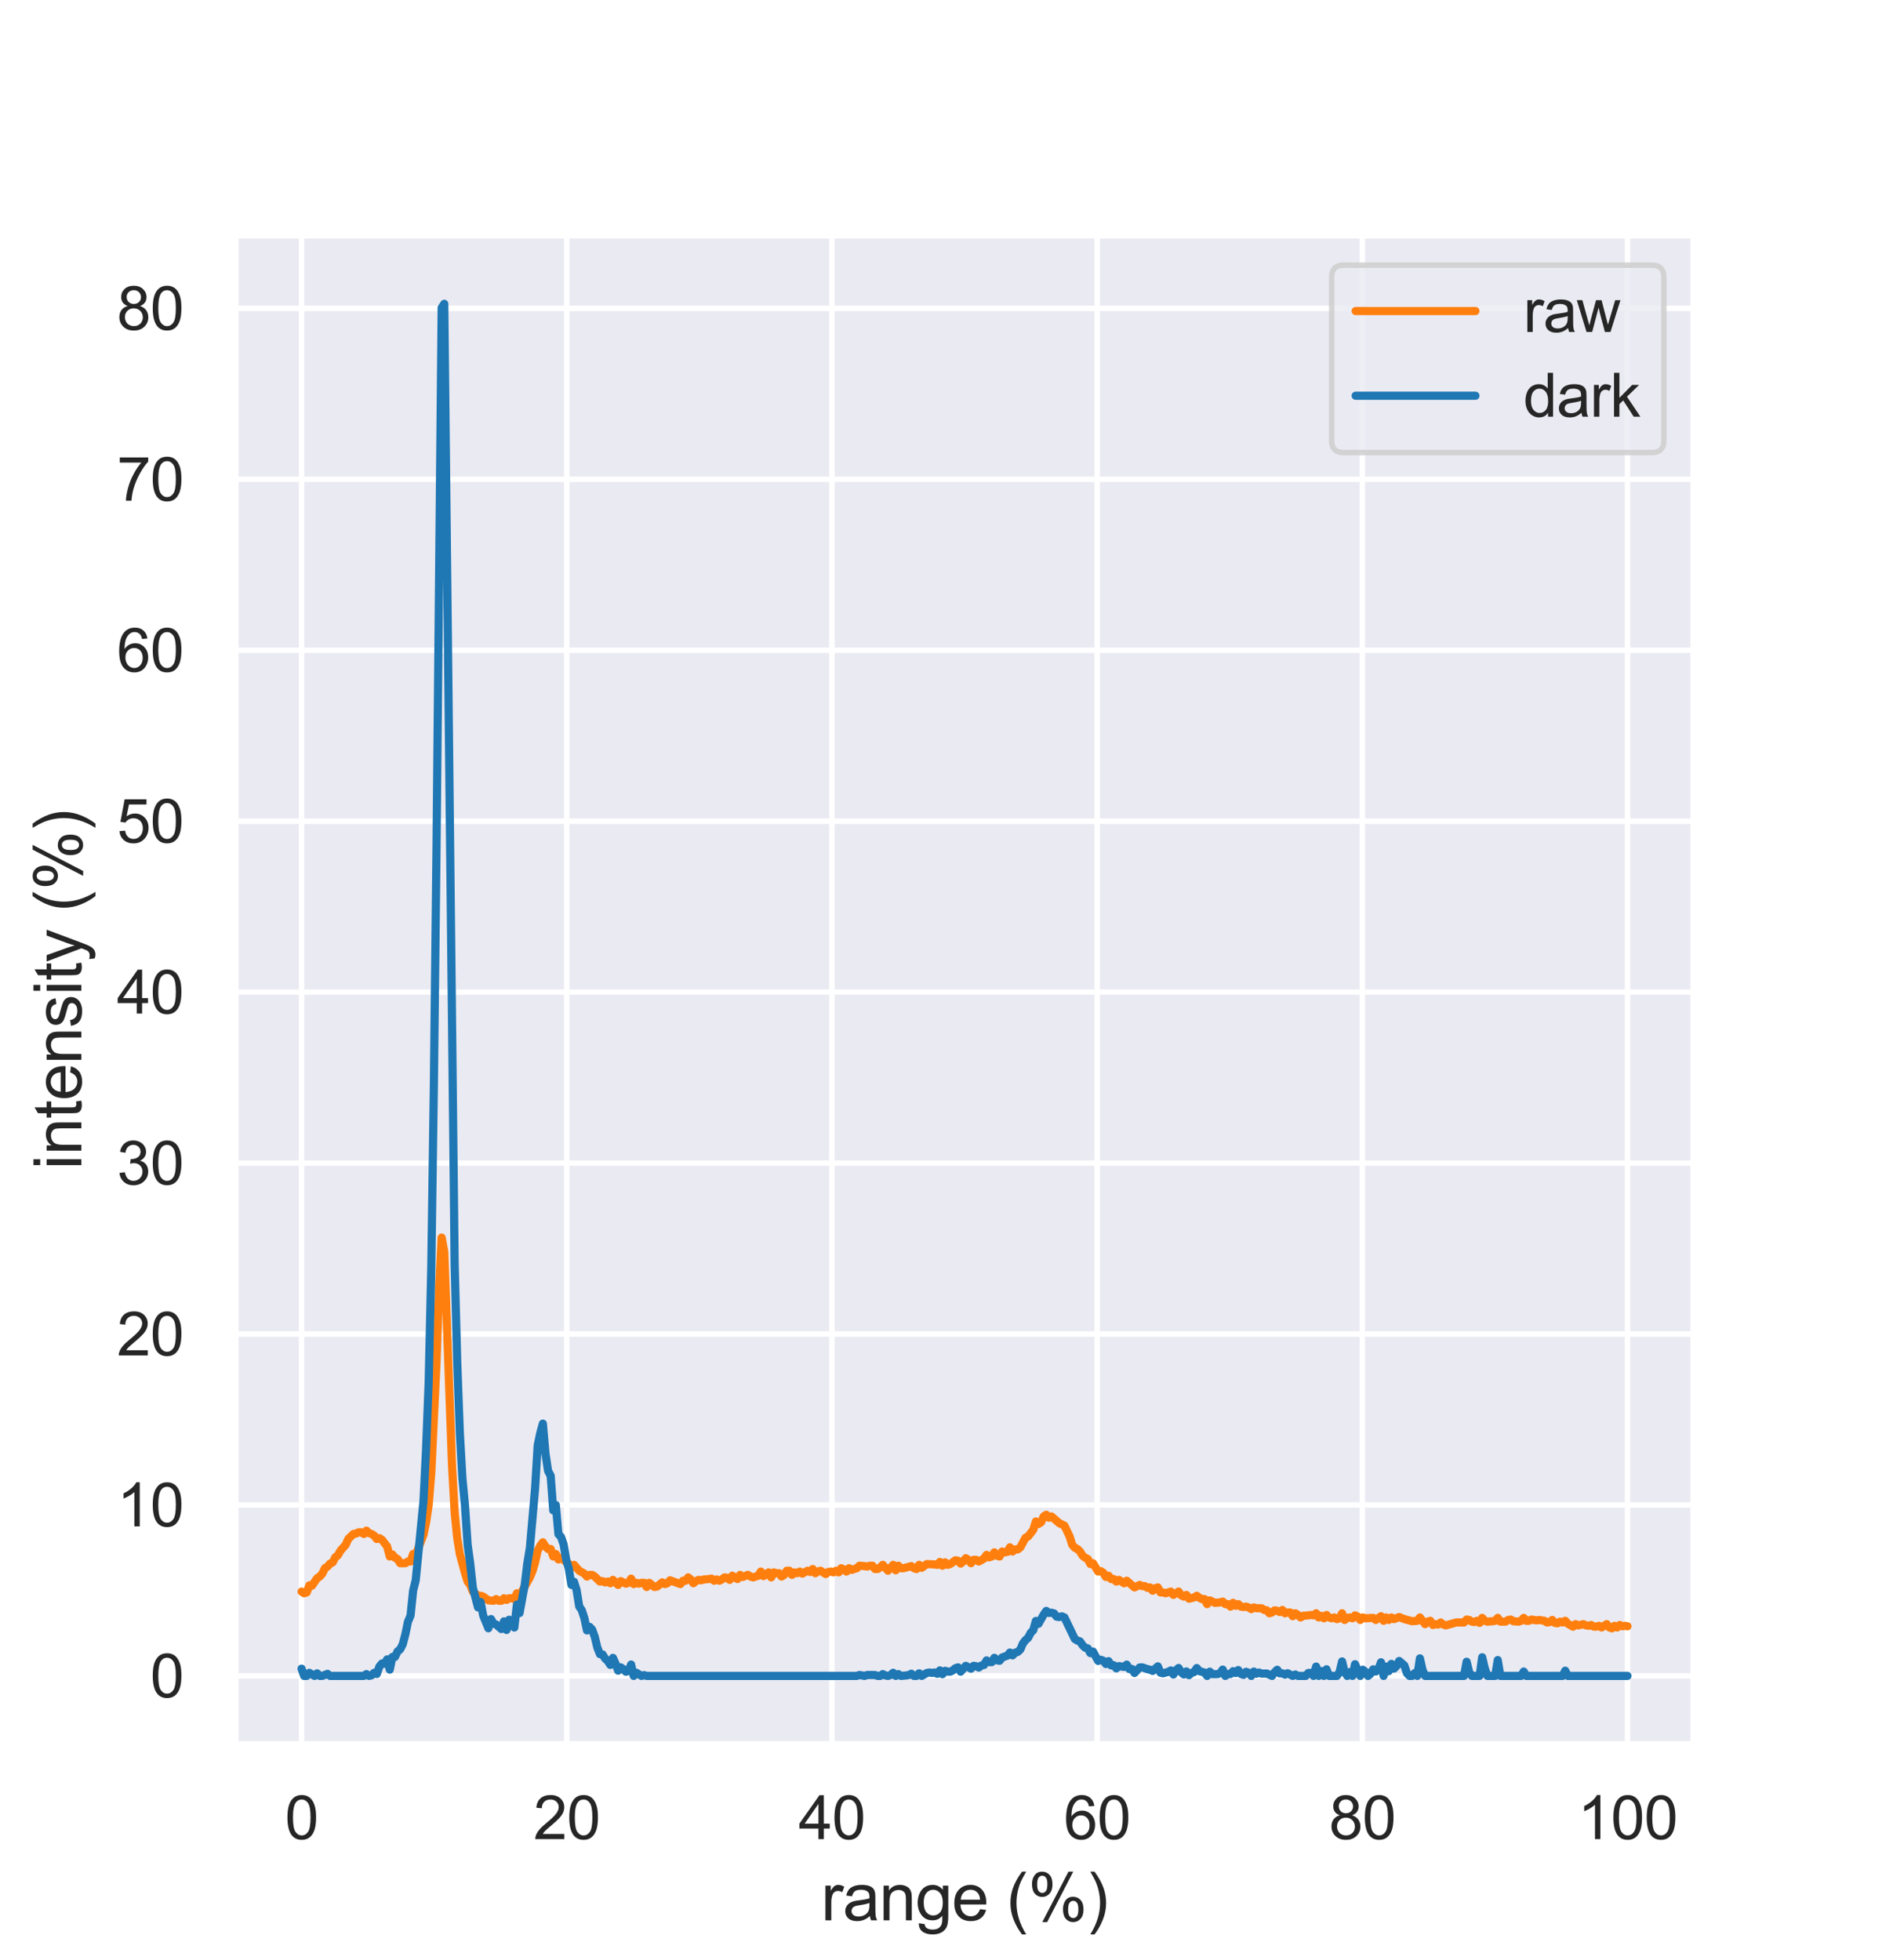 <?xml version="1.0" encoding="utf-8" standalone="no"?>
<!DOCTYPE svg PUBLIC "-//W3C//DTD SVG 1.1//EN"
  "http://www.w3.org/Graphics/SVG/1.1/DTD/svg11.dtd">
<svg xmlns:xlink="http://www.w3.org/1999/xlink" width="345.6pt" height="360pt" viewBox="0 0 345.6 360" xmlns="http://www.w3.org/2000/svg" version="1.1">
 <defs>
  <style type="text/css">*{stroke-linejoin: round; stroke-linecap: butt}</style>
 </defs>
 <g id="figure_1">
  <g id="patch_1">
   <path d="M 0 360 
L 345.6 360 
L 345.6 0 
L 0 0 
z
" style="fill: #ffffff"/>
  </g>
  <g id="axes_1">
   <g id="patch_2">
    <path d="M 43.2 320.4 
L 311.04 320.4 
L 311.04 43.2 
L 43.2 43.2 
z
" style="fill: #eaeaf2"/>
   </g>
   <g id="matplotlib.axis_1">
    <g id="xtick_1">
     <g id="line2d_1">
      <path d="M 55.375 320.4 
L 55.375 43.2 
" clip-path="url(#pe8fdb4c972)" style="fill: none; stroke: #ffffff; stroke-linecap: round"/>
     </g>
     <g id="text_1">
      <!-- 0 -->
      <g style="fill: #262626" transform="translate(52.316 337.774) scale(0.11 -0.11)">
       <defs>
        <path id="ArialMT-30" d="M 266 2259 
Q 266 3072 433 3567 
Q 600 4063 929 4331 
Q 1259 4600 1759 4600 
Q 2128 4600 2406 4451 
Q 2684 4303 2865 4023 
Q 3047 3744 3150 3342 
Q 3253 2941 3253 2259 
Q 3253 1453 3087 958 
Q 2922 463 2592 192 
Q 2263 -78 1759 -78 
Q 1097 -78 719 397 
Q 266 969 266 2259 
z
M 844 2259 
Q 844 1131 1108 757 
Q 1372 384 1759 384 
Q 2147 384 2411 759 
Q 2675 1134 2675 2259 
Q 2675 3391 2411 3762 
Q 2147 4134 1753 4134 
Q 1366 4134 1134 3806 
Q 844 3388 844 2259 
z
" transform="scale(0.016)"/>
       </defs>
       <use xlink:href="#ArialMT-30"/>
      </g>
     </g>
    </g>
    <g id="xtick_2">
     <g id="line2d_2">
      <path d="M 104.073 320.4 
L 104.073 43.2 
" clip-path="url(#pe8fdb4c972)" style="fill: none; stroke: #ffffff; stroke-linecap: round"/>
     </g>
     <g id="text_2">
      <!-- 20 -->
      <g style="fill: #262626" transform="translate(97.956 337.774) scale(0.11 -0.11)">
       <defs>
        <path id="ArialMT-32" d="M 3222 541 
L 3222 0 
L 194 0 
Q 188 203 259 391 
Q 375 700 629 1000 
Q 884 1300 1366 1694 
Q 2113 2306 2375 2664 
Q 2638 3022 2638 3341 
Q 2638 3675 2398 3904 
Q 2159 4134 1775 4134 
Q 1369 4134 1125 3890 
Q 881 3647 878 3216 
L 300 3275 
Q 359 3922 746 4261 
Q 1134 4600 1788 4600 
Q 2447 4600 2831 4234 
Q 3216 3869 3216 3328 
Q 3216 3053 3103 2787 
Q 2991 2522 2730 2228 
Q 2469 1934 1863 1422 
Q 1356 997 1212 845 
Q 1069 694 975 541 
L 3222 541 
z
" transform="scale(0.016)"/>
       </defs>
       <use xlink:href="#ArialMT-32"/>
       <use xlink:href="#ArialMT-30" x="55.615"/>
      </g>
     </g>
    </g>
    <g id="xtick_3">
     <g id="line2d_3">
      <path d="M 152.771 320.4 
L 152.771 43.2 
" clip-path="url(#pe8fdb4c972)" style="fill: none; stroke: #ffffff; stroke-linecap: round"/>
     </g>
     <g id="text_3">
      <!-- 40 -->
      <g style="fill: #262626" transform="translate(146.654 337.774) scale(0.11 -0.11)">
       <defs>
        <path id="ArialMT-34" d="M 2069 0 
L 2069 1097 
L 81 1097 
L 81 1613 
L 2172 4581 
L 2631 4581 
L 2631 1613 
L 3250 1613 
L 3250 1097 
L 2631 1097 
L 2631 0 
L 2069 0 
z
M 2069 1613 
L 2069 3678 
L 634 1613 
L 2069 1613 
z
" transform="scale(0.016)"/>
       </defs>
       <use xlink:href="#ArialMT-34"/>
       <use xlink:href="#ArialMT-30" x="55.615"/>
      </g>
     </g>
    </g>
    <g id="xtick_4">
     <g id="line2d_4">
      <path d="M 201.469 320.4 
L 201.469 43.2 
" clip-path="url(#pe8fdb4c972)" style="fill: none; stroke: #ffffff; stroke-linecap: round"/>
     </g>
     <g id="text_4">
      <!-- 60 -->
      <g style="fill: #262626" transform="translate(195.352 337.774) scale(0.11 -0.11)">
       <defs>
        <path id="ArialMT-36" d="M 3184 3459 
L 2625 3416 
Q 2550 3747 2413 3897 
Q 2184 4138 1850 4138 
Q 1581 4138 1378 3988 
Q 1113 3794 959 3422 
Q 806 3050 800 2363 
Q 1003 2672 1297 2822 
Q 1591 2972 1913 2972 
Q 2475 2972 2870 2558 
Q 3266 2144 3266 1488 
Q 3266 1056 3080 686 
Q 2894 316 2569 119 
Q 2244 -78 1831 -78 
Q 1128 -78 684 439 
Q 241 956 241 2144 
Q 241 3472 731 4075 
Q 1159 4600 1884 4600 
Q 2425 4600 2770 4297 
Q 3116 3994 3184 3459 
z
M 888 1484 
Q 888 1194 1011 928 
Q 1134 663 1356 523 
Q 1578 384 1822 384 
Q 2178 384 2434 671 
Q 2691 959 2691 1453 
Q 2691 1928 2437 2201 
Q 2184 2475 1800 2475 
Q 1419 2475 1153 2201 
Q 888 1928 888 1484 
z
" transform="scale(0.016)"/>
       </defs>
       <use xlink:href="#ArialMT-36"/>
       <use xlink:href="#ArialMT-30" x="55.615"/>
      </g>
     </g>
    </g>
    <g id="xtick_5">
     <g id="line2d_5">
      <path d="M 250.167 320.4 
L 250.167 43.2 
" clip-path="url(#pe8fdb4c972)" style="fill: none; stroke: #ffffff; stroke-linecap: round"/>
     </g>
     <g id="text_5">
      <!-- 80 -->
      <g style="fill: #262626" transform="translate(244.05 337.774) scale(0.11 -0.11)">
       <defs>
        <path id="ArialMT-38" d="M 1131 2484 
Q 781 2613 612 2850 
Q 444 3088 444 3419 
Q 444 3919 803 4259 
Q 1163 4600 1759 4600 
Q 2359 4600 2725 4251 
Q 3091 3903 3091 3403 
Q 3091 3084 2923 2848 
Q 2756 2613 2416 2484 
Q 2838 2347 3058 2040 
Q 3278 1734 3278 1309 
Q 3278 722 2862 322 
Q 2447 -78 1769 -78 
Q 1091 -78 675 323 
Q 259 725 259 1325 
Q 259 1772 486 2073 
Q 713 2375 1131 2484 
z
M 1019 3438 
Q 1019 3113 1228 2906 
Q 1438 2700 1772 2700 
Q 2097 2700 2305 2904 
Q 2513 3109 2513 3406 
Q 2513 3716 2298 3927 
Q 2084 4138 1766 4138 
Q 1444 4138 1231 3931 
Q 1019 3725 1019 3438 
z
M 838 1322 
Q 838 1081 952 856 
Q 1066 631 1291 507 
Q 1516 384 1775 384 
Q 2178 384 2440 643 
Q 2703 903 2703 1303 
Q 2703 1709 2433 1975 
Q 2163 2241 1756 2241 
Q 1359 2241 1098 1978 
Q 838 1716 838 1322 
z
" transform="scale(0.016)"/>
       </defs>
       <use xlink:href="#ArialMT-38"/>
       <use xlink:href="#ArialMT-30" x="55.615"/>
      </g>
     </g>
    </g>
    <g id="xtick_6">
     <g id="line2d_6">
      <path d="M 298.865 320.4 
L 298.865 43.2 
" clip-path="url(#pe8fdb4c972)" style="fill: none; stroke: #ffffff; stroke-linecap: round"/>
     </g>
     <g id="text_6">
      <!-- 100 -->
      <g style="fill: #262626" transform="translate(289.69 337.774) scale(0.11 -0.11)">
       <defs>
        <path id="ArialMT-31" d="M 2384 0 
L 1822 0 
L 1822 3584 
Q 1619 3391 1289 3197 
Q 959 3003 697 2906 
L 697 3450 
Q 1169 3672 1522 3987 
Q 1875 4303 2022 4600 
L 2384 4600 
L 2384 0 
z
" transform="scale(0.016)"/>
       </defs>
       <use xlink:href="#ArialMT-31"/>
       <use xlink:href="#ArialMT-30" x="55.615"/>
       <use xlink:href="#ArialMT-30" x="111.23"/>
      </g>
     </g>
    </g>
    <g id="text_7">
     <!-- range (%) -->
     <g style="fill: #262626" transform="translate(150.778 352.695) scale(0.12 -0.12)">
      <defs>
       <path id="ArialMT-72" d="M 416 0 
L 416 3319 
L 922 3319 
L 922 2816 
Q 1116 3169 1280 3281 
Q 1444 3394 1641 3394 
Q 1925 3394 2219 3213 
L 2025 2691 
Q 1819 2813 1613 2813 
Q 1428 2813 1281 2702 
Q 1134 2591 1072 2394 
Q 978 2094 978 1738 
L 978 0 
L 416 0 
z
" transform="scale(0.016)"/>
       <path id="ArialMT-61" d="M 2588 409 
Q 2275 144 1986 34 
Q 1697 -75 1366 -75 
Q 819 -75 525 192 
Q 231 459 231 875 
Q 231 1119 342 1320 
Q 453 1522 633 1644 
Q 813 1766 1038 1828 
Q 1203 1872 1538 1913 
Q 2219 1994 2541 2106 
Q 2544 2222 2544 2253 
Q 2544 2597 2384 2738 
Q 2169 2928 1744 2928 
Q 1347 2928 1158 2789 
Q 969 2650 878 2297 
L 328 2372 
Q 403 2725 575 2942 
Q 747 3159 1072 3276 
Q 1397 3394 1825 3394 
Q 2250 3394 2515 3294 
Q 2781 3194 2906 3042 
Q 3031 2891 3081 2659 
Q 3109 2516 3109 2141 
L 3109 1391 
Q 3109 606 3145 398 
Q 3181 191 3288 0 
L 2700 0 
Q 2613 175 2588 409 
z
M 2541 1666 
Q 2234 1541 1622 1453 
Q 1275 1403 1131 1340 
Q 988 1278 909 1158 
Q 831 1038 831 891 
Q 831 666 1001 516 
Q 1172 366 1500 366 
Q 1825 366 2078 508 
Q 2331 650 2450 897 
Q 2541 1088 2541 1459 
L 2541 1666 
z
" transform="scale(0.016)"/>
       <path id="ArialMT-6e" d="M 422 0 
L 422 3319 
L 928 3319 
L 928 2847 
Q 1294 3394 1984 3394 
Q 2284 3394 2536 3286 
Q 2788 3178 2913 3003 
Q 3038 2828 3088 2588 
Q 3119 2431 3119 2041 
L 3119 0 
L 2556 0 
L 2556 2019 
Q 2556 2363 2490 2533 
Q 2425 2703 2258 2804 
Q 2091 2906 1866 2906 
Q 1506 2906 1245 2678 
Q 984 2450 984 1813 
L 984 0 
L 422 0 
z
" transform="scale(0.016)"/>
       <path id="ArialMT-67" d="M 319 -275 
L 866 -356 
Q 900 -609 1056 -725 
Q 1266 -881 1628 -881 
Q 2019 -881 2231 -725 
Q 2444 -569 2519 -288 
Q 2563 -116 2559 434 
Q 2191 0 1641 0 
Q 956 0 581 494 
Q 206 988 206 1678 
Q 206 2153 378 2554 
Q 550 2956 876 3175 
Q 1203 3394 1644 3394 
Q 2231 3394 2613 2919 
L 2613 3319 
L 3131 3319 
L 3131 450 
Q 3131 -325 2973 -648 
Q 2816 -972 2473 -1159 
Q 2131 -1347 1631 -1347 
Q 1038 -1347 672 -1080 
Q 306 -813 319 -275 
z
M 784 1719 
Q 784 1066 1043 766 
Q 1303 466 1694 466 
Q 2081 466 2343 764 
Q 2606 1063 2606 1700 
Q 2606 2309 2336 2618 
Q 2066 2928 1684 2928 
Q 1309 2928 1046 2623 
Q 784 2319 784 1719 
z
" transform="scale(0.016)"/>
       <path id="ArialMT-65" d="M 2694 1069 
L 3275 997 
Q 3138 488 2766 206 
Q 2394 -75 1816 -75 
Q 1088 -75 661 373 
Q 234 822 234 1631 
Q 234 2469 665 2931 
Q 1097 3394 1784 3394 
Q 2450 3394 2872 2941 
Q 3294 2488 3294 1666 
Q 3294 1616 3291 1516 
L 816 1516 
Q 847 969 1125 678 
Q 1403 388 1819 388 
Q 2128 388 2347 550 
Q 2566 713 2694 1069 
z
M 847 1978 
L 2700 1978 
Q 2663 2397 2488 2606 
Q 2219 2931 1791 2931 
Q 1403 2931 1139 2672 
Q 875 2413 847 1978 
z
" transform="scale(0.016)"/>
       <path id="ArialMT-20" transform="scale(0.016)"/>
       <path id="ArialMT-28" d="M 1497 -1347 
Q 1031 -759 709 28 
Q 388 816 388 1659 
Q 388 2403 628 3084 
Q 909 3875 1497 4659 
L 1900 4659 
Q 1522 4009 1400 3731 
Q 1209 3300 1100 2831 
Q 966 2247 966 1656 
Q 966 153 1900 -1347 
L 1497 -1347 
z
" transform="scale(0.016)"/>
       <path id="ArialMT-25" d="M 372 3481 
Q 372 3972 619 4315 
Q 866 4659 1334 4659 
Q 1766 4659 2048 4351 
Q 2331 4044 2331 3447 
Q 2331 2866 2045 2552 
Q 1759 2238 1341 2238 
Q 925 2238 648 2547 
Q 372 2856 372 3481 
z
M 1350 4272 
Q 1141 4272 1002 4090 
Q 863 3909 863 3425 
Q 863 2984 1003 2804 
Q 1144 2625 1350 2625 
Q 1563 2625 1702 2806 
Q 1841 2988 1841 3469 
Q 1841 3913 1700 4092 
Q 1559 4272 1350 4272 
z
M 1353 -169 
L 3859 4659 
L 4316 4659 
L 1819 -169 
L 1353 -169 
z
M 3334 1075 
Q 3334 1569 3581 1911 
Q 3828 2253 4300 2253 
Q 4731 2253 5014 1945 
Q 5297 1638 5297 1041 
Q 5297 459 5011 145 
Q 4725 -169 4303 -169 
Q 3888 -169 3611 142 
Q 3334 453 3334 1075 
z
M 4316 1866 
Q 4103 1866 3964 1684 
Q 3825 1503 3825 1019 
Q 3825 581 3965 400 
Q 4106 219 4313 219 
Q 4528 219 4667 400 
Q 4806 581 4806 1063 
Q 4806 1506 4665 1686 
Q 4525 1866 4316 1866 
z
" transform="scale(0.016)"/>
       <path id="ArialMT-29" d="M 791 -1347 
L 388 -1347 
Q 1322 153 1322 1656 
Q 1322 2244 1188 2822 
Q 1081 3291 891 3722 
Q 769 4003 388 4659 
L 791 4659 
Q 1378 3875 1659 3084 
Q 1900 2403 1900 1659 
Q 1900 816 1576 28 
Q 1253 -759 791 -1347 
z
" transform="scale(0.016)"/>
      </defs>
      <use xlink:href="#ArialMT-72"/>
      <use xlink:href="#ArialMT-61" x="33.301"/>
      <use xlink:href="#ArialMT-6e" x="88.916"/>
      <use xlink:href="#ArialMT-67" x="144.531"/>
      <use xlink:href="#ArialMT-65" x="200.146"/>
      <use xlink:href="#ArialMT-20" x="255.762"/>
      <use xlink:href="#ArialMT-28" x="283.545"/>
      <use xlink:href="#ArialMT-25" x="316.846"/>
      <use xlink:href="#ArialMT-29" x="405.762"/>
     </g>
    </g>
   </g>
   <g id="matplotlib.axis_2">
    <g id="ytick_1">
     <g id="line2d_7">
      <path d="M 43.2 307.8 
L 311.04 307.8 
" clip-path="url(#pe8fdb4c972)" style="fill: none; stroke: #ffffff; stroke-linecap: round"/>
     </g>
     <g id="text_8">
      <!-- 0 -->
      <g style="fill: #262626" transform="translate(27.583 311.737) scale(0.11 -0.11)">
       <use xlink:href="#ArialMT-30"/>
      </g>
     </g>
    </g>
    <g id="ytick_2">
     <g id="line2d_8">
      <path d="M 43.2 276.405 
L 311.04 276.405 
" clip-path="url(#pe8fdb4c972)" style="fill: none; stroke: #ffffff; stroke-linecap: round"/>
     </g>
     <g id="text_9">
      <!-- 10 -->
      <g style="fill: #262626" transform="translate(21.466 280.341) scale(0.11 -0.11)">
       <use xlink:href="#ArialMT-31"/>
       <use xlink:href="#ArialMT-30" x="55.615"/>
      </g>
     </g>
    </g>
    <g id="ytick_3">
     <g id="line2d_9">
      <path d="M 43.2 245.009 
L 311.04 245.009 
" clip-path="url(#pe8fdb4c972)" style="fill: none; stroke: #ffffff; stroke-linecap: round"/>
     </g>
     <g id="text_10">
      <!-- 20 -->
      <g style="fill: #262626" transform="translate(21.466 248.946) scale(0.11 -0.11)">
       <use xlink:href="#ArialMT-32"/>
       <use xlink:href="#ArialMT-30" x="55.615"/>
      </g>
     </g>
    </g>
    <g id="ytick_4">
     <g id="line2d_10">
      <path d="M 43.2 213.614 
L 311.04 213.614 
" clip-path="url(#pe8fdb4c972)" style="fill: none; stroke: #ffffff; stroke-linecap: round"/>
     </g>
     <g id="text_11">
      <!-- 30 -->
      <g style="fill: #262626" transform="translate(21.466 217.551) scale(0.11 -0.11)">
       <defs>
        <path id="ArialMT-33" d="M 269 1209 
L 831 1284 
Q 928 806 1161 595 
Q 1394 384 1728 384 
Q 2125 384 2398 659 
Q 2672 934 2672 1341 
Q 2672 1728 2419 1979 
Q 2166 2231 1775 2231 
Q 1616 2231 1378 2169 
L 1441 2663 
Q 1497 2656 1531 2656 
Q 1891 2656 2178 2843 
Q 2466 3031 2466 3422 
Q 2466 3731 2256 3934 
Q 2047 4138 1716 4138 
Q 1388 4138 1169 3931 
Q 950 3725 888 3313 
L 325 3413 
Q 428 3978 793 4289 
Q 1159 4600 1703 4600 
Q 2078 4600 2393 4439 
Q 2709 4278 2876 4000 
Q 3044 3722 3044 3409 
Q 3044 3113 2884 2869 
Q 2725 2625 2413 2481 
Q 2819 2388 3044 2092 
Q 3269 1797 3269 1353 
Q 3269 753 2831 336 
Q 2394 -81 1725 -81 
Q 1122 -81 723 278 
Q 325 638 269 1209 
z
" transform="scale(0.016)"/>
       </defs>
       <use xlink:href="#ArialMT-33"/>
       <use xlink:href="#ArialMT-30" x="55.615"/>
      </g>
     </g>
    </g>
    <g id="ytick_5">
     <g id="line2d_11">
      <path d="M 43.2 182.219 
L 311.04 182.219 
" clip-path="url(#pe8fdb4c972)" style="fill: none; stroke: #ffffff; stroke-linecap: round"/>
     </g>
     <g id="text_12">
      <!-- 40 -->
      <g style="fill: #262626" transform="translate(21.466 186.155) scale(0.11 -0.11)">
       <use xlink:href="#ArialMT-34"/>
       <use xlink:href="#ArialMT-30" x="55.615"/>
      </g>
     </g>
    </g>
    <g id="ytick_6">
     <g id="line2d_12">
      <path d="M 43.2 150.823 
L 311.04 150.823 
" clip-path="url(#pe8fdb4c972)" style="fill: none; stroke: #ffffff; stroke-linecap: round"/>
     </g>
     <g id="text_13">
      <!-- 50 -->
      <g style="fill: #262626" transform="translate(21.466 154.76) scale(0.11 -0.11)">
       <defs>
        <path id="ArialMT-35" d="M 266 1200 
L 856 1250 
Q 922 819 1161 601 
Q 1400 384 1738 384 
Q 2144 384 2425 690 
Q 2706 997 2706 1503 
Q 2706 1984 2436 2262 
Q 2166 2541 1728 2541 
Q 1456 2541 1237 2417 
Q 1019 2294 894 2097 
L 366 2166 
L 809 4519 
L 3088 4519 
L 3088 3981 
L 1259 3981 
L 1013 2750 
Q 1425 3038 1878 3038 
Q 2478 3038 2890 2622 
Q 3303 2206 3303 1553 
Q 3303 931 2941 478 
Q 2500 -78 1738 -78 
Q 1113 -78 717 272 
Q 322 622 266 1200 
z
" transform="scale(0.016)"/>
       </defs>
       <use xlink:href="#ArialMT-35"/>
       <use xlink:href="#ArialMT-30" x="55.615"/>
      </g>
     </g>
    </g>
    <g id="ytick_7">
     <g id="line2d_13">
      <path d="M 43.2 119.428 
L 311.04 119.428 
" clip-path="url(#pe8fdb4c972)" style="fill: none; stroke: #ffffff; stroke-linecap: round"/>
     </g>
     <g id="text_14">
      <!-- 60 -->
      <g style="fill: #262626" transform="translate(21.466 123.365) scale(0.11 -0.11)">
       <use xlink:href="#ArialMT-36"/>
       <use xlink:href="#ArialMT-30" x="55.615"/>
      </g>
     </g>
    </g>
    <g id="ytick_8">
     <g id="line2d_14">
      <path d="M 43.2 88.033 
L 311.04 88.033 
" clip-path="url(#pe8fdb4c972)" style="fill: none; stroke: #ffffff; stroke-linecap: round"/>
     </g>
     <g id="text_15">
      <!-- 70 -->
      <g style="fill: #262626" transform="translate(21.466 91.969) scale(0.11 -0.11)">
       <defs>
        <path id="ArialMT-37" d="M 303 3981 
L 303 4522 
L 3269 4522 
L 3269 4084 
Q 2831 3619 2401 2847 
Q 1972 2075 1738 1259 
Q 1569 684 1522 0 
L 944 0 
Q 953 541 1156 1306 
Q 1359 2072 1739 2783 
Q 2119 3494 2547 3981 
L 303 3981 
z
" transform="scale(0.016)"/>
       </defs>
       <use xlink:href="#ArialMT-37"/>
       <use xlink:href="#ArialMT-30" x="55.615"/>
      </g>
     </g>
    </g>
    <g id="ytick_9">
     <g id="line2d_15">
      <path d="M 43.2 56.637 
L 311.04 56.637 
" clip-path="url(#pe8fdb4c972)" style="fill: none; stroke: #ffffff; stroke-linecap: round"/>
     </g>
     <g id="text_16">
      <!-- 80 -->
      <g style="fill: #262626" transform="translate(21.466 60.574) scale(0.11 -0.11)">
       <use xlink:href="#ArialMT-38"/>
       <use xlink:href="#ArialMT-30" x="55.615"/>
      </g>
     </g>
    </g>
    <g id="text_17">
     <!-- intensity (%) -->
     <g style="fill: #262626" transform="translate(14.94 214.808) rotate(-90) scale(0.12 -0.12)">
      <defs>
       <path id="ArialMT-69" d="M 425 3934 
L 425 4581 
L 988 4581 
L 988 3934 
L 425 3934 
z
M 425 0 
L 425 3319 
L 988 3319 
L 988 0 
L 425 0 
z
" transform="scale(0.016)"/>
       <path id="ArialMT-74" d="M 1650 503 
L 1731 6 
Q 1494 -44 1306 -44 
Q 1000 -44 831 53 
Q 663 150 594 308 
Q 525 466 525 972 
L 525 2881 
L 113 2881 
L 113 3319 
L 525 3319 
L 525 4141 
L 1084 4478 
L 1084 3319 
L 1650 3319 
L 1650 2881 
L 1084 2881 
L 1084 941 
Q 1084 700 1114 631 
Q 1144 563 1211 522 
Q 1278 481 1403 481 
Q 1497 481 1650 503 
z
" transform="scale(0.016)"/>
       <path id="ArialMT-73" d="M 197 991 
L 753 1078 
Q 800 744 1014 566 
Q 1228 388 1613 388 
Q 2000 388 2187 545 
Q 2375 703 2375 916 
Q 2375 1106 2209 1216 
Q 2094 1291 1634 1406 
Q 1016 1563 777 1677 
Q 538 1791 414 1992 
Q 291 2194 291 2438 
Q 291 2659 392 2848 
Q 494 3038 669 3163 
Q 800 3259 1026 3326 
Q 1253 3394 1513 3394 
Q 1903 3394 2198 3281 
Q 2494 3169 2634 2976 
Q 2775 2784 2828 2463 
L 2278 2388 
Q 2241 2644 2061 2787 
Q 1881 2931 1553 2931 
Q 1166 2931 1000 2803 
Q 834 2675 834 2503 
Q 834 2394 903 2306 
Q 972 2216 1119 2156 
Q 1203 2125 1616 2013 
Q 2213 1853 2448 1751 
Q 2684 1650 2818 1456 
Q 2953 1263 2953 975 
Q 2953 694 2789 445 
Q 2625 197 2315 61 
Q 2006 -75 1616 -75 
Q 969 -75 630 194 
Q 291 463 197 991 
z
" transform="scale(0.016)"/>
       <path id="ArialMT-79" d="M 397 -1278 
L 334 -750 
Q 519 -800 656 -800 
Q 844 -800 956 -737 
Q 1069 -675 1141 -563 
Q 1194 -478 1313 -144 
Q 1328 -97 1363 -6 
L 103 3319 
L 709 3319 
L 1400 1397 
Q 1534 1031 1641 628 
Q 1738 1016 1872 1384 
L 2581 3319 
L 3144 3319 
L 1881 -56 
Q 1678 -603 1566 -809 
Q 1416 -1088 1222 -1217 
Q 1028 -1347 759 -1347 
Q 597 -1347 397 -1278 
z
" transform="scale(0.016)"/>
      </defs>
      <use xlink:href="#ArialMT-69"/>
      <use xlink:href="#ArialMT-6e" x="22.217"/>
      <use xlink:href="#ArialMT-74" x="77.832"/>
      <use xlink:href="#ArialMT-65" x="105.615"/>
      <use xlink:href="#ArialMT-6e" x="161.23"/>
      <use xlink:href="#ArialMT-73" x="216.846"/>
      <use xlink:href="#ArialMT-69" x="266.846"/>
      <use xlink:href="#ArialMT-74" x="289.062"/>
      <use xlink:href="#ArialMT-79" x="316.846"/>
      <use xlink:href="#ArialMT-20" x="366.846"/>
      <use xlink:href="#ArialMT-28" x="394.629"/>
      <use xlink:href="#ArialMT-25" x="427.93"/>
      <use xlink:href="#ArialMT-29" x="516.846"/>
     </g>
    </g>
   </g>
   <g id="line2d_16">
    <path d="M 55.375 292.313 
L 55.851 292.62 
L 56.328 292.466 
L 56.804 291.163 
L 57.281 291.24 
L 58.234 289.86 
L 58.71 289.553 
L 59.187 289.016 
L 59.663 288.02 
L 60.14 287.713 
L 60.616 287.176 
L 61.093 286.946 
L 61.569 286.026 
L 62.046 285.643 
L 62.522 284.8 
L 63.475 283.726 
L 63.952 282.653 
L 64.905 281.733 
L 65.381 281.656 
L 65.858 281.426 
L 66.334 281.426 
L 66.811 281.733 
L 67.287 281.12 
L 67.764 281.58 
L 68.24 281.733 
L 68.717 282.04 
L 69.193 282.653 
L 69.67 282.5 
L 70.146 282.806 
L 71.099 284.033 
L 71.576 285.873 
L 72.052 285.49 
L 72.529 286.103 
L 73.005 286.333 
L 73.482 287.1 
L 74.434 287.1 
L 74.911 286.793 
L 75.387 286.793 
L 75.864 285.413 
L 76.34 285.566 
L 77.77 281.886 
L 78.246 279.586 
L 78.723 276.366 
L 79.199 270.463 
L 80.152 250.453 
L 80.629 236.653 
L 81.105 227.299 
L 81.582 229.906 
L 83.011 269.16 
L 83.488 277.746 
L 83.964 282.5 
L 84.441 285.413 
L 85.394 288.94 
L 85.87 290.473 
L 86.347 291.086 
L 86.823 292.313 
L 87.776 293.08 
L 88.253 293.08 
L 88.729 293.233 
L 89.682 293.923 
L 90.635 294 
L 91.112 293.693 
L 91.588 294 
L 92.065 294 
L 92.541 293.54 
L 93.018 293.847 
L 93.494 293.54 
L 93.971 293.54 
L 94.447 293.693 
L 94.924 292.62 
L 95.4 293.08 
L 97.306 289.706 
L 97.783 288.556 
L 98.259 286.946 
L 98.736 284.8 
L 99.212 283.88 
L 99.689 283.266 
L 100.165 284.033 
L 100.642 284.493 
L 101.118 284.493 
L 101.595 285.873 
L 102.071 285.413 
L 102.548 286.41 
L 103.024 286.103 
L 104.454 287.253 
L 104.93 287.866 
L 105.407 287.406 
L 106.36 288.48 
L 107.313 289.016 
L 107.789 289.553 
L 108.266 289.246 
L 108.742 289.246 
L 109.219 289.553 
L 110.172 290.473 
L 110.648 290.396 
L 111.125 290.626 
L 111.601 290.473 
L 112.078 290.78 
L 112.554 290.166 
L 113.507 291.086 
L 113.984 290.396 
L 114.937 290.856 
L 115.413 290.703 
L 115.89 289.936 
L 116.366 290.933 
L 116.843 290.703 
L 117.319 290.856 
L 117.796 290.703 
L 118.272 290.703 
L 118.749 291.47 
L 119.225 290.703 
L 120.178 291.47 
L 120.655 291.393 
L 121.608 290.626 
L 122.084 290.933 
L 122.561 290.78 
L 123.037 290.243 
L 124.943 290.933 
L 125.42 290.32 
L 125.896 290.32 
L 126.373 289.706 
L 126.849 290.09 
L 127.326 290.78 
L 127.802 290.396 
L 128.279 290.166 
L 128.755 290.243 
L 129.232 290.09 
L 130.185 290.013 
L 130.661 289.936 
L 131.138 290.32 
L 131.614 290.09 
L 132.091 290.32 
L 132.567 290.09 
L 133.044 289.706 
L 133.52 289.783 
L 133.997 290.166 
L 134.473 289.4 
L 135.426 290.013 
L 135.903 289.246 
L 136.379 289.63 
L 137.332 289.246 
L 137.809 289.553 
L 138.285 289.706 
L 139.238 289.4 
L 139.715 288.633 
L 140.191 289.476 
L 141.144 288.786 
L 141.621 289.706 
L 142.097 288.786 
L 142.574 288.94 
L 143.05 288.94 
L 143.527 289.553 
L 144.003 289.246 
L 144.48 288.48 
L 144.956 288.48 
L 145.433 289.246 
L 145.909 288.786 
L 146.386 288.94 
L 146.862 288.633 
L 147.339 289.016 
L 148.292 288.48 
L 148.768 288.71 
L 149.245 288.173 
L 149.721 288.94 
L 150.198 288.633 
L 150.674 288.48 
L 151.627 289.093 
L 152.104 288.71 
L 152.58 288.633 
L 153.057 288.786 
L 153.533 288.48 
L 154.01 288.786 
L 154.486 288.02 
L 154.963 288.25 
L 155.439 288.633 
L 155.916 288.02 
L 156.392 288.326 
L 157.345 288.02 
L 157.822 287.56 
L 158.775 287.636 
L 159.251 287.713 
L 159.728 287.56 
L 160.204 287.56 
L 160.681 288.173 
L 161.157 288.173 
L 161.634 287.866 
L 162.11 287.406 
L 163.063 288.48 
L 164.016 287.406 
L 164.493 288.403 
L 164.969 287.56 
L 165.446 288.02 
L 165.922 288.02 
L 167.352 287.636 
L 167.828 288.02 
L 168.305 288.173 
L 168.781 287.406 
L 169.258 287.943 
L 170.211 287.253 
L 171.64 287.33 
L 172.117 287.406 
L 172.593 286.87 
L 173.07 287.56 
L 173.546 286.946 
L 174.023 287.406 
L 174.499 287.253 
L 175.452 286.563 
L 175.929 286.64 
L 176.405 287.176 
L 176.882 286.793 
L 177.358 286.18 
L 177.835 286.486 
L 178.311 287.1 
L 178.788 286.486 
L 179.264 286.486 
L 179.741 286.793 
L 180.694 286.256 
L 181.17 285.566 
L 181.647 286.026 
L 182.123 285.873 
L 182.6 285.106 
L 183.076 285.72 
L 183.553 285.873 
L 184.029 284.953 
L 184.506 285.106 
L 184.982 285.03 
L 185.459 284.186 
L 185.935 284.953 
L 186.412 284.57 
L 186.888 284.57 
L 187.365 284.186 
L 188.318 282.423 
L 188.794 282.193 
L 189.747 280.966 
L 190.224 279.433 
L 190.7 279.893 
L 191.177 279.586 
L 191.653 278.513 
L 192.13 278.206 
L 192.606 278.743 
L 193.083 278.513 
L 194.512 279.74 
L 195.465 280.2 
L 196.418 282.193 
L 196.895 283.726 
L 197.371 284.263 
L 197.848 284.493 
L 198.324 284.953 
L 198.801 285.72 
L 199.277 286.103 
L 199.754 286.333 
L 200.23 287.253 
L 200.707 287.1 
L 201.66 288.633 
L 202.136 288.556 
L 202.613 288.863 
L 203.089 289.63 
L 203.566 289.4 
L 204.042 290.013 
L 204.519 290.013 
L 204.995 290.473 
L 205.472 290.166 
L 206.425 290.78 
L 206.901 290.32 
L 208.331 291.546 
L 209.284 291.086 
L 209.76 291.316 
L 210.237 291.316 
L 210.713 291.623 
L 211.19 291.546 
L 211.666 292.16 
L 212.143 291.7 
L 212.619 291.546 
L 213.096 292.466 
L 213.572 292.466 
L 214.049 292.62 
L 215.002 292.313 
L 215.478 292.927 
L 216.431 292.313 
L 216.908 293.003 
L 217.384 293.233 
L 217.861 292.927 
L 218.337 293.617 
L 219.29 293.387 
L 219.767 293.08 
L 220.243 293.463 
L 220.72 293.693 
L 221.196 293.693 
L 221.673 294.613 
L 222.149 293.923 
L 223.102 294.383 
L 224.055 294.307 
L 224.532 294.153 
L 225.008 294.613 
L 225.485 294.613 
L 225.961 295.073 
L 226.438 294.383 
L 226.914 294.92 
L 227.391 294.613 
L 227.867 295.073 
L 228.344 295.15 
L 228.82 295.073 
L 229.297 295.227 
L 229.773 295.533 
L 230.25 295.227 
L 230.726 295.38 
L 231.679 295.38 
L 232.156 295.687 
L 232.632 295.763 
L 233.109 296.3 
L 233.585 296.147 
L 234.062 295.763 
L 234.538 295.84 
L 235.015 296.07 
L 235.491 295.687 
L 235.968 296.3 
L 236.444 296.147 
L 236.921 296.147 
L 237.397 296.837 
L 237.874 296.3 
L 238.35 296.607 
L 238.827 297.067 
L 239.303 296.76 
L 240.256 296.683 
L 240.733 296.607 
L 241.209 296.683 
L 241.686 296.3 
L 242.162 297.067 
L 242.639 296.76 
L 243.115 297.22 
L 243.592 296.607 
L 244.068 297.067 
L 244.545 297.22 
L 245.021 297.067 
L 245.498 297.373 
L 245.974 297.22 
L 246.451 296.3 
L 246.927 297.527 
L 247.404 297.143 
L 247.88 297.067 
L 248.357 297.22 
L 248.833 296.683 
L 249.31 296.913 
L 249.786 297.527 
L 250.263 297.067 
L 250.739 297.22 
L 252.169 297.143 
L 252.645 297.527 
L 253.598 296.837 
L 254.075 297.68 
L 254.551 297.067 
L 255.028 297.527 
L 255.504 297.067 
L 255.981 297.373 
L 256.934 296.99 
L 257.887 297.373 
L 259.316 297.757 
L 260.269 297.68 
L 260.746 297.067 
L 261.699 298.293 
L 262.175 297.833 
L 262.652 297.68 
L 263.128 298.447 
L 263.605 298.293 
L 264.081 298.37 
L 264.558 297.987 
L 265.034 298.37 
L 265.511 298.523 
L 267.417 297.987 
L 268.846 297.987 
L 269.323 297.45 
L 269.799 297.527 
L 270.276 297.833 
L 270.752 297.91 
L 271.229 297.68 
L 271.705 298.063 
L 272.182 297.143 
L 272.658 297.68 
L 273.135 297.833 
L 274.088 297.757 
L 274.564 297.68 
L 275.041 297.143 
L 275.517 297.833 
L 276.47 297.833 
L 276.947 297.527 
L 277.423 297.45 
L 277.9 297.757 
L 278.853 297.833 
L 279.329 297.68 
L 279.806 297.143 
L 280.282 297.68 
L 280.758 297.68 
L 281.235 297.45 
L 282.188 297.603 
L 282.664 297.527 
L 283.617 297.68 
L 284.094 297.987 
L 284.57 297.91 
L 285.047 297.527 
L 285.523 298.063 
L 286 298.14 
L 286.476 297.833 
L 286.953 297.987 
L 287.429 297.68 
L 287.906 298.217 
L 288.859 298.753 
L 289.335 298.293 
L 289.812 298.523 
L 290.765 298.293 
L 291.241 298.523 
L 291.718 298.6 
L 292.194 298.447 
L 292.671 298.753 
L 293.147 298.753 
L 293.624 298.6 
L 294.1 298.907 
L 295.053 298.293 
L 295.53 298.907 
L 296.006 299.06 
L 296.483 298.6 
L 296.959 298.907 
L 297.436 298.447 
L 297.912 298.677 
L 298.389 298.6 
L 298.865 298.677 
L 298.865 298.677 
" clip-path="url(#pe8fdb4c972)" style="fill: none; stroke: #ff7f0e; stroke-width: 1.5; stroke-linecap: round"/>
   </g>
   <g id="line2d_17">
    <path d="M 55.375 306.466 
L 55.851 307.8 
L 56.328 307.8 
L 56.804 307.238 
L 57.757 307.8 
L 58.234 307.33 
L 58.71 307.8 
L 59.187 307.8 
L 60.14 307.428 
L 60.616 307.8 
L 66.811 307.8 
L 67.287 307.472 
L 67.764 307.8 
L 68.24 307.687 
L 68.717 307.223 
L 69.193 307.444 
L 69.67 306.08 
L 70.146 305.519 
L 70.623 305.556 
L 71.099 304.76 
L 71.576 306.647 
L 72.052 304.323 
L 72.529 304.317 
L 73.005 303.306 
L 73.482 302.921 
L 73.958 301.982 
L 74.434 300.177 
L 74.911 297.864 
L 75.387 296.737 
L 75.864 292.113 
L 76.34 290.234 
L 77.77 275.629 
L 78.246 266.068 
L 78.723 253.789 
L 79.199 232.718 
L 79.676 199.097 
L 80.152 156.378 
L 81.105 56.533 
L 81.582 55.8 
L 83.488 232.119 
L 83.964 250.216 
L 84.441 263.131 
L 84.917 271.547 
L 85.394 276.556 
L 85.87 283.681 
L 86.347 287.173 
L 86.823 291.558 
L 87.776 295.21 
L 88.253 294.231 
L 88.729 296.705 
L 89.682 299.049 
L 90.159 297.359 
L 90.635 298.21 
L 91.112 298.356 
L 92.065 299.193 
L 92.541 297.783 
L 93.018 299.361 
L 93.494 297.482 
L 93.971 298.378 
L 94.447 298.914 
L 94.924 294.697 
L 95.4 296.266 
L 96.353 291.114 
L 96.83 287.165 
L 97.306 284.273 
L 98.259 273.373 
L 98.736 265.483 
L 99.212 263.188 
L 99.689 261.463 
L 100.165 266.933 
L 100.642 270.142 
L 101.118 271.038 
L 101.595 277.402 
L 102.071 276.423 
L 102.548 281.773 
L 103.024 282.267 
L 103.501 283.673 
L 103.977 286.458 
L 104.454 288.117 
L 104.93 291.078 
L 105.407 290.517 
L 105.883 292.036 
L 106.36 295.029 
L 106.836 295.74 
L 107.313 297.201 
L 107.789 299.45 
L 108.266 298.792 
L 108.742 299.302 
L 109.219 300.623 
L 109.695 302.604 
L 110.172 303.803 
L 110.648 303.854 
L 111.125 304.623 
L 111.601 305.044 
L 112.078 305.778 
L 112.554 304.489 
L 113.031 305.529 
L 113.507 306.837 
L 113.984 306.225 
L 114.46 306.56 
L 114.937 307.032 
L 115.413 306.889 
L 115.89 305.711 
L 116.366 307.8 
L 116.843 307.217 
L 117.796 307.8 
L 118.272 307.659 
L 118.749 307.8 
L 157.345 307.8 
L 157.822 307.631 
L 158.775 307.8 
L 159.251 307.632 
L 160.681 307.634 
L 161.157 307.8 
L 161.634 307.8 
L 162.11 307.471 
L 162.587 307.718 
L 163.063 307.8 
L 163.54 307.636 
L 164.016 307.228 
L 164.493 307.8 
L 164.969 307.474 
L 165.446 307.8 
L 166.399 307.719 
L 166.875 307.64 
L 167.352 307.401 
L 167.828 307.8 
L 168.305 307.8 
L 168.781 307.326 
L 169.258 307.8 
L 170.211 307.253 
L 170.687 307.176 
L 171.164 307.252 
L 171.64 307.171 
L 172.117 307.409 
L 172.593 306.785 
L 173.07 307.487 
L 173.546 306.861 
L 174.023 307.016 
L 174.499 307.019 
L 174.976 306.784 
L 175.452 306.382 
L 175.929 306.234 
L 176.405 307.021 
L 177.358 305.95 
L 178.311 306.473 
L 178.788 305.946 
L 179.264 306.022 
L 179.741 306.267 
L 180.217 305.879 
L 180.694 305.79 
L 181.17 304.952 
L 181.647 305.262 
L 182.123 305.268 
L 182.6 304.478 
L 183.076 304.931 
L 183.553 305.016 
L 184.029 304.412 
L 184.982 304.078 
L 185.459 303.508 
L 185.935 304.031 
L 186.412 303.539 
L 186.888 303.396 
L 187.365 302.948 
L 187.841 301.837 
L 188.318 301.22 
L 188.794 300.812 
L 189.271 299.887 
L 189.747 299.394 
L 190.224 297.704 
L 190.7 298.228 
L 191.653 296.54 
L 192.13 295.864 
L 192.606 296.235 
L 193.083 296.191 
L 193.559 296.322 
L 194.036 296.92 
L 194.512 296.988 
L 194.989 296.863 
L 195.465 297.053 
L 197.371 301.017 
L 197.848 301.314 
L 198.324 301.468 
L 198.801 302.174 
L 199.277 302.617 
L 199.754 302.75 
L 200.23 303.613 
L 200.707 303.327 
L 201.66 305.048 
L 202.136 304.834 
L 202.613 305.015 
L 203.089 305.618 
L 203.566 305.091 
L 204.042 305.868 
L 204.519 305.84 
L 204.995 306.415 
L 205.472 306 
L 206.425 306.152 
L 206.901 305.725 
L 207.378 306.538 
L 207.854 306.521 
L 208.331 307.259 
L 209.284 306.249 
L 209.76 306.229 
L 210.713 306.561 
L 211.19 306.663 
L 211.666 306.882 
L 212.619 306.044 
L 213.096 307.206 
L 213.572 307.321 
L 214.525 307.061 
L 215.002 306.793 
L 215.478 307.545 
L 215.955 306.758 
L 216.431 306.343 
L 216.908 307.132 
L 217.384 307.531 
L 217.861 306.982 
L 218.337 307.662 
L 218.814 307.239 
L 219.29 307.089 
L 219.767 306.357 
L 220.243 306.917 
L 221.196 307.19 
L 221.673 307.8 
L 222.149 307.022 
L 222.626 307.484 
L 223.579 307.473 
L 224.055 307.309 
L 224.532 306.64 
L 225.008 307.8 
L 225.485 307.462 
L 225.961 307.457 
L 226.438 306.933 
L 226.914 307.27 
L 227.391 306.723 
L 227.867 307.432 
L 228.344 307.613 
L 228.82 307.043 
L 229.297 307.222 
L 229.773 307.8 
L 230.25 307.002 
L 230.726 307.395 
L 231.203 307.181 
L 231.679 307.378 
L 232.632 307.364 
L 233.585 307.8 
L 234.062 307.127 
L 234.538 306.67 
L 235.015 307.34 
L 235.491 307.329 
L 235.968 307.561 
L 236.444 307.315 
L 237.397 307.8 
L 237.874 307.547 
L 238.35 307.8 
L 239.78 307.8 
L 240.256 307.258 
L 240.733 307.248 
L 241.209 307.8 
L 241.686 306.082 
L 242.162 307.8 
L 242.639 306.903 
L 243.115 307.8 
L 243.592 306.582 
L 244.068 307.8 
L 245.498 307.8 
L 245.974 307.147 
L 246.451 305.142 
L 246.927 307.123 
L 247.404 307.8 
L 247.88 307.097 
L 248.357 307.8 
L 248.833 305.654 
L 249.786 307.8 
L 250.263 306.667 
L 250.739 307.04 
L 251.216 307.8 
L 251.692 307.406 
L 252.169 306.585 
L 252.645 306.988 
L 253.122 306.563 
L 253.598 305.299 
L 254.075 307.8 
L 254.551 306.076 
L 255.028 306.929 
L 255.504 305.589 
L 255.981 306.46 
L 256.457 305.979 
L 256.934 305.055 
L 257.887 305.884 
L 258.363 307.306 
L 258.84 307.8 
L 259.316 307.8 
L 259.793 307.287 
L 260.269 307.8 
L 260.746 304.579 
L 261.222 306.703 
L 261.699 307.8 
L 268.846 307.8 
L 269.323 305.201 
L 269.799 307.144 
L 270.276 307.8 
L 271.705 307.8 
L 272.182 304.376 
L 272.658 306.418 
L 273.135 307.8 
L 274.564 307.8 
L 275.041 304.891 
L 275.517 307.8 
L 279.329 307.8 
L 279.806 307 
L 280.282 307.8 
L 286.953 307.8 
L 287.429 306.843 
L 287.906 307.8 
L 298.865 307.8 
L 298.865 307.8 
" clip-path="url(#pe8fdb4c972)" style="fill: none; stroke: #1f77b4; stroke-width: 1.5; stroke-linecap: round"/>
   </g>
   <g id="patch_3">
    <path d="M 43.2 320.4 
L 43.2 43.2 
" style="fill: none; stroke: #ffffff; stroke-width: 1.25; stroke-linejoin: miter; stroke-linecap: square"/>
   </g>
   <g id="patch_4">
    <path d="M 311.04 320.4 
L 311.04 43.2 
" style="fill: none; stroke: #ffffff; stroke-width: 1.25; stroke-linejoin: miter; stroke-linecap: square"/>
   </g>
   <g id="patch_5">
    <path d="M 43.2 320.4 
L 311.04 320.4 
" style="fill: none; stroke: #ffffff; stroke-width: 1.25; stroke-linejoin: miter; stroke-linecap: square"/>
   </g>
   <g id="patch_6">
    <path d="M 43.2 43.2 
L 311.04 43.2 
" style="fill: none; stroke: #ffffff; stroke-width: 1.25; stroke-linejoin: miter; stroke-linecap: square"/>
   </g>
   <g id="legend_1">
    <g id="patch_7">
     <path d="M 246.743 83.12 
L 303.34 83.12 
Q 305.54 83.12 305.54 80.92 
L 305.54 50.9 
Q 305.54 48.7 303.34 48.7 
L 246.743 48.7 
Q 244.543 48.7 244.543 50.9 
L 244.543 80.92 
Q 244.543 83.12 246.743 83.12 
z
" style="fill: #eaeaf2; opacity: 0.8; stroke: #cccccc; stroke-linejoin: miter"/>
    </g>
    <g id="line2d_18">
     <path d="M 248.943 57.124 
L 259.943 57.124 
L 270.943 57.124 
" style="fill: none; stroke: #ff7f0e; stroke-width: 1.5; stroke-linecap: round"/>
    </g>
    <g id="text_18">
     <!-- raw -->
     <g style="fill: #262626" transform="translate(279.743 60.974) scale(0.11 -0.11)">
      <defs>
       <path id="ArialMT-77" d="M 1034 0 
L 19 3319 
L 600 3319 
L 1128 1403 
L 1325 691 
Q 1338 744 1497 1375 
L 2025 3319 
L 2603 3319 
L 3100 1394 
L 3266 759 
L 3456 1400 
L 4025 3319 
L 4572 3319 
L 3534 0 
L 2950 0 
L 2422 1988 
L 2294 2553 
L 1622 0 
L 1034 0 
z
" transform="scale(0.016)"/>
      </defs>
      <use xlink:href="#ArialMT-72"/>
      <use xlink:href="#ArialMT-61" x="33.301"/>
      <use xlink:href="#ArialMT-77" x="88.916"/>
     </g>
    </g>
    <g id="line2d_19">
     <path d="M 248.943 72.683 
L 259.943 72.683 
L 270.943 72.683 
" style="fill: none; stroke: #1f77b4; stroke-width: 1.5; stroke-linecap: round"/>
    </g>
    <g id="text_19">
     <!-- dark -->
     <g style="fill: #262626" transform="translate(279.743 76.533) scale(0.11 -0.11)">
      <defs>
       <path id="ArialMT-64" d="M 2575 0 
L 2575 419 
Q 2259 -75 1647 -75 
Q 1250 -75 917 144 
Q 584 363 401 755 
Q 219 1147 219 1656 
Q 219 2153 384 2558 
Q 550 2963 881 3178 
Q 1213 3394 1622 3394 
Q 1922 3394 2156 3267 
Q 2391 3141 2538 2938 
L 2538 4581 
L 3097 4581 
L 3097 0 
L 2575 0 
z
M 797 1656 
Q 797 1019 1065 703 
Q 1334 388 1700 388 
Q 2069 388 2326 689 
Q 2584 991 2584 1609 
Q 2584 2291 2321 2609 
Q 2059 2928 1675 2928 
Q 1300 2928 1048 2622 
Q 797 2316 797 1656 
z
" transform="scale(0.016)"/>
       <path id="ArialMT-6b" d="M 425 0 
L 425 4581 
L 988 4581 
L 988 1969 
L 2319 3319 
L 3047 3319 
L 1778 2088 
L 3175 0 
L 2481 0 
L 1384 1697 
L 988 1316 
L 988 0 
L 425 0 
z
" transform="scale(0.016)"/>
      </defs>
      <use xlink:href="#ArialMT-64"/>
      <use xlink:href="#ArialMT-61" x="55.615"/>
      <use xlink:href="#ArialMT-72" x="111.23"/>
      <use xlink:href="#ArialMT-6b" x="144.531"/>
     </g>
    </g>
   </g>
  </g>
 </g>
 <defs>
  <clipPath id="pe8fdb4c972">
   <rect x="43.2" y="43.2" width="267.84" height="277.2"/>
  </clipPath>
 </defs>
</svg>
